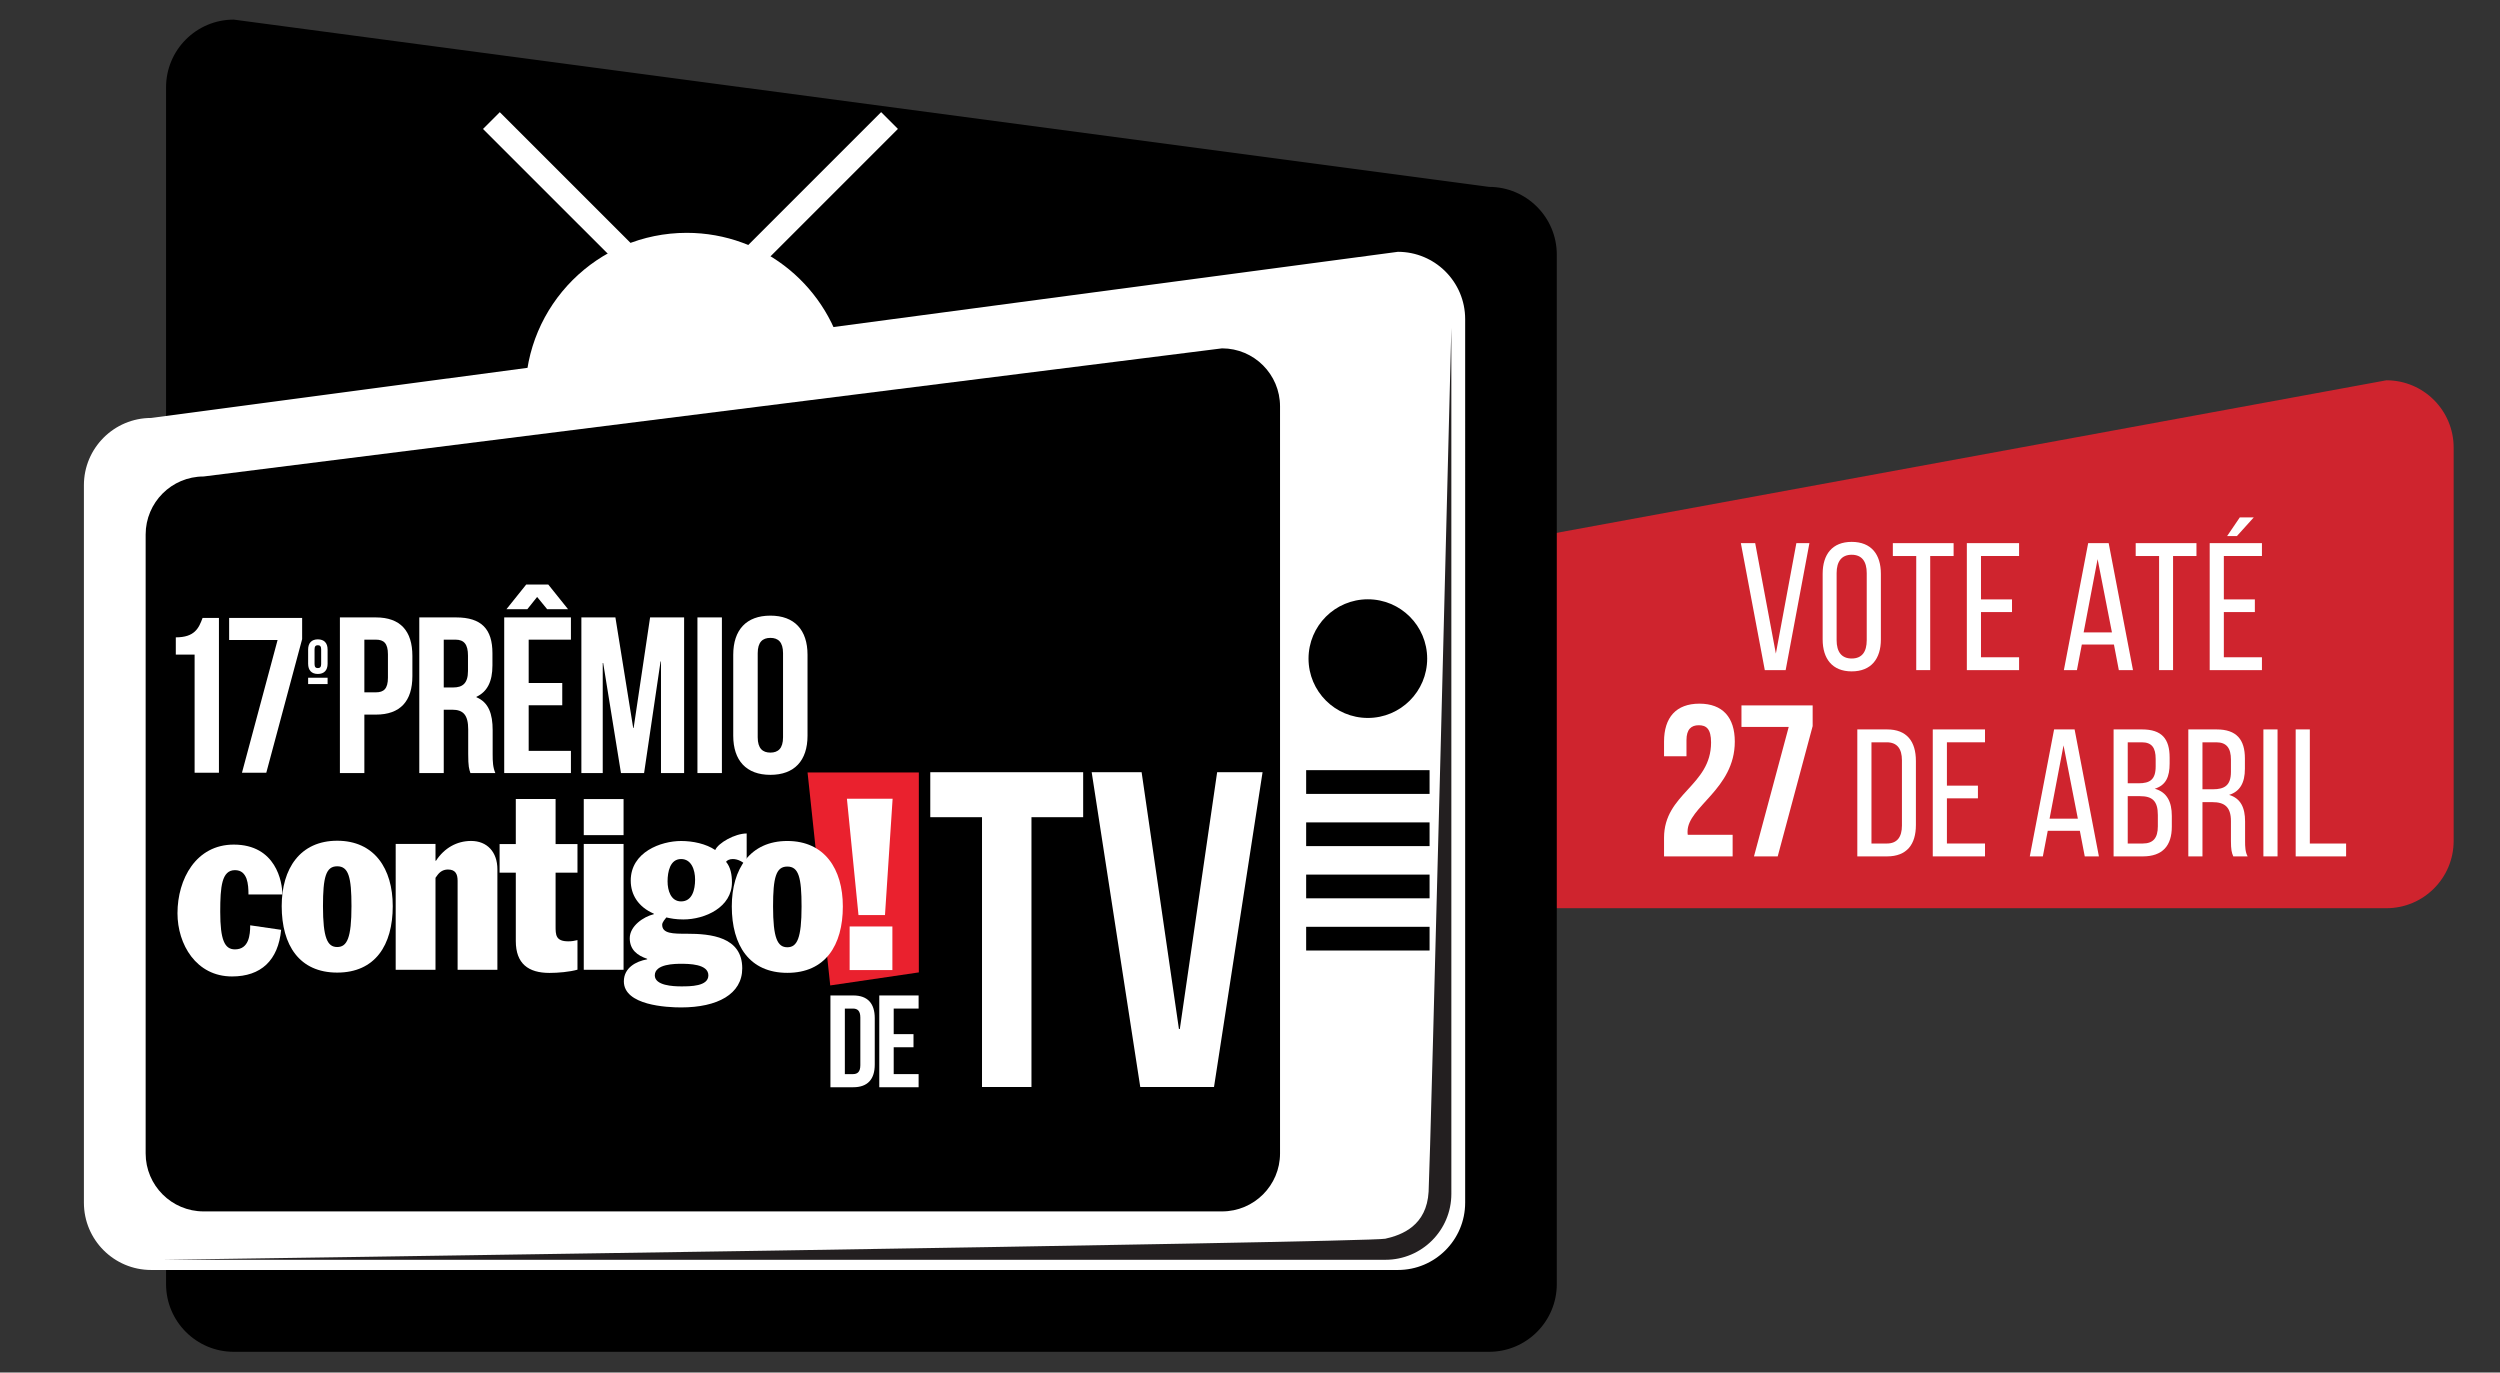<?xml version="1.0" encoding="utf-8"?>
<!-- Generator: Adobe Illustrator 16.0.0, SVG Export Plug-In . SVG Version: 6.00 Build 0)  -->
<!DOCTYPE svg PUBLIC "-//W3C//DTD SVG 1.1//EN" "http://www.w3.org/Graphics/SVG/1.1/DTD/svg11.dtd">
<svg version="1.1" id="Layer_1" xmlns="http://www.w3.org/2000/svg" xmlns:xlink="http://www.w3.org/1999/xlink" x="0px" y="0px"
	 width="510px" height="280px" viewBox="0 0 510 280" enable-background="new 0 0 510 280" xml:space="preserve">
<rect x="0" y="0" width="510" height="280" fill="#333333" stroke="none"/>
<g>
	<path fill="#CF242E" d="M500.545,171.548c0,7.58-6.145,13.726-13.721,13.726H302.49c-7.582,0-13.727-6.146-13.727-13.726v-46.36
		c0-7.567,6.145-13.717,13.727-13.717l184.334-33.892c7.576,0,13.721,6.145,13.721,13.726V171.548z"/>
	<g>
		<path d="M33.875,261.948c0,7.632,6.186,13.82,13.813,13.82h256.078c7.633,0,13.82-6.188,13.82-13.82V51.938
			c0-7.623-6.188-13.815-13.82-13.815L47.688,4c-7.627,0-13.813,6.186-13.813,13.818V261.948z"/>
		<path fill="#FFFFFF" d="M298.893,245.35c0,7.58-6.145,13.726-13.721,13.726H30.842c-7.581,0-13.725-6.146-13.725-13.726V98.979
			c0-7.567,6.145-13.717,13.725-13.717l254.33-33.892c7.576,0,13.721,6.145,13.721,13.726V245.35z"/>
		<path fill="#231F20" d="M33.388,256.996h249.239c7.424,0,13.449-6.019,13.449-13.452V66.896c0,0-4.254,169.282-4.639,176.199
			c-0.385,6.916-5.381,8.837-8.84,9.605C279.137,253.475,33.388,256.996,33.388,256.996z"/>
		<path d="M261.126,235.294c0,6.532-5.296,11.833-11.835,11.833H41.541c-6.536,0-11.829-5.301-11.829-11.833V109.041
			c0-6.531,5.292-11.839,11.829-11.839l207.75-26.137c6.539,0,11.835,5.301,11.835,11.836V235.294z"/>
		<g>
			<g>
				<path fill="#FFFFFF" d="M84.127,133.801v4.13c0,5.079-2.449,7.849-7.44,7.849h-2.358v11.927h-4.989v-31.754h7.347
					C81.678,125.952,84.127,128.72,84.127,133.801z M74.329,130.49v10.746h2.358c1.589,0,2.451-0.72,2.451-2.99v-4.762
					c0-2.268-0.862-2.994-2.451-2.994H74.329z"/>
				<path fill="#FFFFFF" d="M95.965,157.706c-0.271-0.817-0.452-1.314-0.452-3.904v-4.987c0-2.949-0.997-4.035-3.269-4.035h-1.72
					v12.927h-4.99v-31.754h7.528c5.174,0,7.395,2.402,7.395,7.304v2.492c0,3.271-1.041,5.355-3.265,6.399v0.091
					c2.493,1.043,3.309,3.401,3.309,6.716v4.896c0,1.541,0.049,2.678,0.546,3.856H95.965z M90.524,130.49v9.751h1.948
					c1.862,0,2.996-0.816,2.996-3.354v-3.133c0-2.269-0.774-3.264-2.542-3.264H90.524z"/>
				<path fill="#FFFFFF" d="M107.851,139.336h6.85v4.536h-6.85v9.299h8.618v4.535h-13.61v-31.754h13.61v4.538h-8.618V139.336z
					 M103.315,124.275l4.037-5.036h4.491l4.037,5.036h-4.263l-2.042-2.498l-1.995,2.498H103.315z"/>
				<path fill="#FFFFFF" d="M129.171,148.496h0.09l3.358-22.544h6.94v31.754h-4.719v-22.767h-0.088l-3.359,22.767h-4.715
					l-3.63-22.452h-0.091v22.452h-4.357v-31.754h6.943L129.171,148.496z"/>
				<path fill="#FFFFFF" d="M142.278,125.952h4.989v31.754h-4.989V125.952z"/>
				<path fill="#FFFFFF" d="M149.581,133.574c0-5.082,2.678-7.984,7.578-7.984c4.898,0,7.576,2.902,7.576,7.984v16.513
					c0,5.076-2.677,7.982-7.576,7.982c-4.899,0-7.578-2.906-7.578-7.982V133.574z M154.573,150.401c0,2.268,0.999,3.13,2.585,3.13
					c1.588,0,2.582-0.862,2.582-3.13v-17.146c0-2.27-0.994-3.127-2.582-3.127c-1.586,0-2.585,0.857-2.585,3.127V150.401z"/>
			</g>
			<g>
				<polygon fill="#EA212E" points="169.367,201.028 187.443,198.369 187.443,157.584 164.741,157.584 169.367,201.028 				"/>
				<path fill="#FFFFFF" d="M50.688,182.474c0-1.023-0.051-2.252-0.4-3.224c-0.401-1.022-1.053-1.739-2.356-1.739
					c-2.704,0-3.004,3.376-3.004,8.488c0,5.783,0.903,7.674,3.004,7.674c2.856,0,3.109-2.964,3.109-4.91l6.313,0.921
					c-0.601,6.239-4.108,9.512-10.023,9.512c-7.314,0-11.123-6.547-11.123-12.89c0-7.005,3.808-14.008,11.475-14.008
					c8.621,0,9.921,7.622,9.921,10.176H50.688L50.688,182.474z"/>
				<path fill="#FFFFFF" d="M68.79,171.51c7.569,0,11.331,5.677,11.331,13.344c0,7.982-3.612,13.556-11.331,13.556
					c-7.711,0-11.323-5.573-11.323-13.556C57.467,177.187,61.226,171.51,68.79,171.51L68.79,171.51z M68.79,193.193
					c2.01,0,2.911-1.843,2.911-8.34c0-5.929-0.602-8.13-2.911-8.13c-2.302,0-2.902,2.201-2.902,8.13
					C65.888,191.351,66.79,193.193,68.79,193.193L68.79,193.193z"/>
				<path fill="#FFFFFF" d="M80.721,172.166h8.121v3.428h0.099c1.702-2.611,4.259-4.041,7.165-4.041
					c3.256,0,5.362,2.247,5.362,5.779v20.504h-8.115v-18.155c0-1.379-0.452-2.298-1.958-2.298c-0.854,0-1.553,0.356-2.102,1.069
					l-0.451,0.619v18.765h-8.121V172.166L80.721,172.166z"/>
				<path fill="#FFFFFF" d="M105.223,178.023h-3.306v-5.829h3.306v-9.204h8.117v9.204h4.465v5.829h-4.465v10.892
					c0,1.794,0,3.118,2.606,3.118c0.65,0,1.302-0.102,1.859-0.251v6.031c-1.606,0.458-3.962,0.663-5.715,0.663
					c-4.313,0-6.866-1.893-6.866-6.492V178.023L105.223,178.023z"/>
				<path fill="#FFFFFF" d="M119.087,172.166h8.119v25.67h-8.119V172.166L119.087,172.166z M119.087,163.009h8.119v7.359h-8.119
					V163.009L119.087,163.009z"/>
				<path fill="#FFFFFF" d="M160.615,171.561c7.566,0,11.325,5.672,11.325,13.35c0,7.975-3.608,13.549-11.325,13.549
					c-7.719,0-11.328-5.574-11.328-13.549C149.287,177.232,153.049,171.561,160.615,171.561L160.615,171.561z M160.615,193.241
					c2.004,0,2.904-1.842,2.904-8.331c0-5.935-0.6-8.132-2.904-8.132c-2.303,0-2.91,2.197-2.91,8.132
					C157.705,191.399,158.61,193.241,160.615,193.241L160.615,193.241z"/>
				<path fill="#FFFFFF" d="M172.771,162.945h9.323l-1.556,23.729h-5.407L172.771,162.945L172.771,162.945z M173.325,188.996h8.722
					v8.901h-8.722V188.996L173.325,188.996z"/>
				<path fill="#FFFFFF" d="M152.322,176.573c-0.751-0.721-1.704-1.33-2.856-1.33c-0.602,0-1.15,0.253-1.352,0.562
					c0.952,1.126,1.203,2.713,1.203,4.188c0,5.069-5.462,7.574-9.923,7.574c-1.553,0-2.557-0.207-3.458-0.412
					c-0.201,0.256-0.853,0.972-0.853,1.485c0,1.842,2.205,1.842,5.062,1.842c4.813,0,11.272,0.61,11.272,7.059
					c0,5.262-5.057,7.973-12.473,7.973c-2.857,0-11.678-0.406-11.678-5.319c0-2.757,2.454-4.088,4.762-4.496v-0.102
					c-2.004-0.667-3.56-1.841-3.56-4.197c0-2.504,2.807-4.395,4.91-4.905v-0.105c-3.156-1.377-4.709-3.835-4.709-6.75
					c0-5.826,6.167-8.078,10.275-8.078c2.405,0,5.061,0.563,6.961,1.84c0.603-1.43,4.013-3.374,6.416-3.374V176.573L152.322,176.573
					z M133.579,198.971c0,2.096,3.761,2.25,5.366,2.25c1.902,0,5.561,0,5.561-2.25c0-2.355-4.06-2.355-5.561-2.355
					C137.791,196.615,133.579,196.615,133.579,198.971L133.579,198.971z M136.185,179.794c0,1.842,0.652,4.093,2.76,4.093
					c2.252,0,2.853-2.354,2.853-4.451c0-1.992-0.751-4.192-2.853-4.192C136.688,175.243,136.185,177.85,136.185,179.794
					L136.185,179.794z"/>
			</g>
			<g>
				<path fill="#FFFFFF" d="M35.864,130.02c3.836,0,4.69-1.849,5.463-3.968h3.336v31.59h-4.963v-24.103h-3.836V130.02z"/>
				<path fill="#FFFFFF" d="M61.636,126.052v4.331l-7.314,27.259h-4.962l7.267-27.079h-9.884v-4.511H61.636z"/>
				<path fill="#FFFFFF" d="M62.859,132.504c0-1.309,0.693-2.077,1.986-2.077c1.292,0,1.985,0.769,1.985,2.077v2.902
					c0,1.317-0.693,2.081-1.985,2.081c-1.292,0-1.986-0.764-1.986-2.081V132.504z M66.83,138.256v1.293h-3.971v-1.293H66.83z
					 M64.169,135.483c0,0.601,0.244,0.808,0.675,0.808c0.412,0,0.672-0.207,0.672-0.808v-3.05c0-0.602-0.26-0.807-0.672-0.807
					c-0.431,0-0.675,0.205-0.675,0.807V135.483z"/>
			</g>
			<g>
				<path fill="#FFFFFF" d="M189.777,157.531h31.188v9.177h-10.547v55.04H200.33v-55.04h-10.553V157.531z"/>
				<path fill="#FFFFFF" d="M240.501,209.911h0.184l7.612-52.38h9.266l-9.905,64.217h-15.044l-9.91-64.217h10.186L240.501,209.911z"
					/>
			</g>
			<g>
				<path fill="#FFFFFF" d="M169.408,203.073h4.652c2.946,0,4.39,1.633,4.39,4.631v9.467c0,2.995-1.444,4.626-4.39,4.626h-4.652
					V203.073z M172.35,205.748v13.37h1.66c0.935,0,1.498-0.479,1.498-1.817v-9.732c0-1.338-0.563-1.82-1.498-1.82H172.35z"/>
				<path fill="#FFFFFF" d="M182.315,210.964h4.039v2.677h-4.039v5.478h5.081v2.679h-8.022v-18.724h8.022v2.675h-5.081V210.964z"/>
			</g>
		</g>
		<path d="M291.145,134.362c0,6.679-5.416,12.1-12.102,12.1c-6.684,0-12.103-5.421-12.103-12.1c0-6.69,5.419-12.106,12.103-12.106
			C285.729,122.256,291.145,127.672,291.145,134.362z"/>
		<rect x="266.456" y="157.112" width="25.177" height="4.845"/>
		<rect x="266.456" y="167.769" width="25.177" height="4.837"/>
		<rect x="266.456" y="178.418" width="25.177" height="4.838"/>
		<rect x="266.456" y="189.069" width="25.177" height="4.837"/>
		<path fill="#FFFFFF" d="M107.297,83.317c-0.083-0.953-0.126-1.919-0.126-2.896c0-18.183,14.736-32.922,32.922-32.922
			c15.91,0,29.186,11.288,32.251,26.29L107.297,83.317z"/>
		<polygon fill="#FFFFFF" points="140.984,61.91 137.566,65.332 98.532,26.308 101.958,22.884 		"/>
		
			<rect x="159.458" y="16.514" transform="matrix(-0.707 -0.707 0.707 -0.707 245.216 189.729)" fill="#FFFFFF" width="4.841" height="55.191"/>
	</g>
	<g>
		<path fill="#FFFFFF" d="M358.058,110.801l4.218,22.535l4.182-22.535h2.664l-4.847,25.902h-4.256l-4.884-25.902H358.058z"/>
		<path fill="#FFFFFF" d="M371.822,117.055c0-3.959,1.961-6.512,5.92-6.512c3.996,0,5.957,2.553,5.957,6.512v13.395
			c0,3.922-1.961,6.512-5.957,6.512c-3.959,0-5.92-2.59-5.92-6.512V117.055z M374.671,130.598c0,2.368,0.999,3.737,3.071,3.737
			c2.109,0,3.071-1.369,3.071-3.737v-13.691c0-2.331-0.962-3.737-3.071-3.737c-2.072,0-3.071,1.406-3.071,3.737V130.598z"/>
		<path fill="#FFFFFF" d="M390.913,136.703v-23.274h-4.773v-2.627h12.396v2.627h-4.773v23.274H390.913z"/>
		<path fill="#FFFFFF" d="M410.449,122.272v2.59h-6.327v9.214h7.771v2.627h-10.657v-25.902h10.657v2.627h-7.771v8.843H410.449z"/>
		<path fill="#FFFFFF" d="M424.693,131.486l-0.999,5.217h-2.664l4.958-25.902h4.182l4.958,25.902h-2.886l-0.999-5.217H424.693z
			 M425.063,129.007h5.772l-2.923-14.949L425.063,129.007z"/>
		<path fill="#FFFFFF" d="M440.455,136.703v-23.274h-4.773v-2.627h12.396v2.627h-4.773v23.274H440.455z"/>
		<path fill="#FFFFFF" d="M459.991,122.272v2.59h-6.327v9.214h7.771v2.627h-10.657v-25.902h10.657v2.627h-7.771v8.843H459.991z
			 M459.77,105.547l-3.441,3.812h-1.998l2.59-3.812H459.77z"/>
		<path fill="#FFFFFF" d="M346.549,147.947c-1.54,0-2.508,0.836-2.508,3.036v3.301h-4.577v-2.992c0-4.929,2.465-7.745,7.218-7.745
			c4.752,0,7.217,2.816,7.217,7.745c0,9.681-9.638,13.289-9.638,18.351c0,0.22,0,0.439,0.044,0.66h9.153v4.4h-13.994v-3.785
			c0-9.064,9.594-10.562,9.594-19.45C349.058,148.695,348.09,147.947,346.549,147.947z"/>
		<path fill="#FFFFFF" d="M369.782,143.898v4.225l-7.129,26.58h-4.841l7.085-26.404h-9.638v-4.4H369.782z"/>
		<path fill="#FFFFFF" d="M384.96,148.801c4.033,0,5.884,2.442,5.884,6.438v13.062c0,3.959-1.851,6.401-5.884,6.401h-6.068v-25.902
			H384.96z M384.923,172.076c2.072,0,3.071-1.296,3.071-3.664v-13.32c0-2.368-0.999-3.663-3.108-3.663h-3.108v20.647H384.923z"/>
		<path fill="#FFFFFF" d="M403.497,160.271v2.591h-6.327v9.214h7.771v2.627h-10.657v-25.902h10.657v2.628h-7.771v8.843H403.497z"/>
		<path fill="#FFFFFF" d="M417.741,169.485l-0.999,5.218h-2.664l4.958-25.902h4.182l4.958,25.902h-2.887l-0.999-5.218H417.741z
			 M418.111,167.007h5.772l-2.924-14.949L418.111,167.007z"/>
		<path fill="#FFFFFF" d="M436.981,148.801c4.033,0,5.624,1.925,5.624,5.735v1.222c0,2.738-0.777,4.44-3.034,5.144
			c2.517,0.702,3.479,2.701,3.479,5.55v2.184c0,3.885-1.888,6.068-5.921,6.068h-5.957v-25.902H436.981z M436.278,159.791
			c2.294,0,3.479-0.74,3.479-3.441v-1.518c0-2.294-0.777-3.403-2.85-3.403h-2.85v8.362H436.278z M437.129,172.076
			c2.109,0,3.071-1.11,3.071-3.516v-2.294c0-2.887-1.146-3.849-3.626-3.849h-2.517v9.658H437.129z"/>
		<path fill="#FFFFFF" d="M452.188,148.801c4.07,0,5.772,2.072,5.772,5.921v2.109c0,2.849-0.999,4.625-3.219,5.328
			c2.368,0.703,3.256,2.627,3.256,5.402v4.033c0,1.147,0.037,2.22,0.519,3.108h-2.924c-0.333-0.74-0.48-1.406-0.48-3.146v-4.07
			c0-2.923-1.369-3.849-3.774-3.849h-2.035v11.064h-2.887v-25.902H452.188z M451.448,161.012c2.294,0,3.663-0.74,3.663-3.552v-2.479
			c0-2.331-0.852-3.552-2.997-3.552h-2.812v9.583H451.448z"/>
		<path fill="#FFFFFF" d="M464.619,148.801v25.902h-2.886v-25.902H464.619z"/>
		<path fill="#FFFFFF" d="M468.319,174.703v-25.902h2.886v23.275h7.4v2.627H468.319z"/>
	</g>
</g>
</svg>
